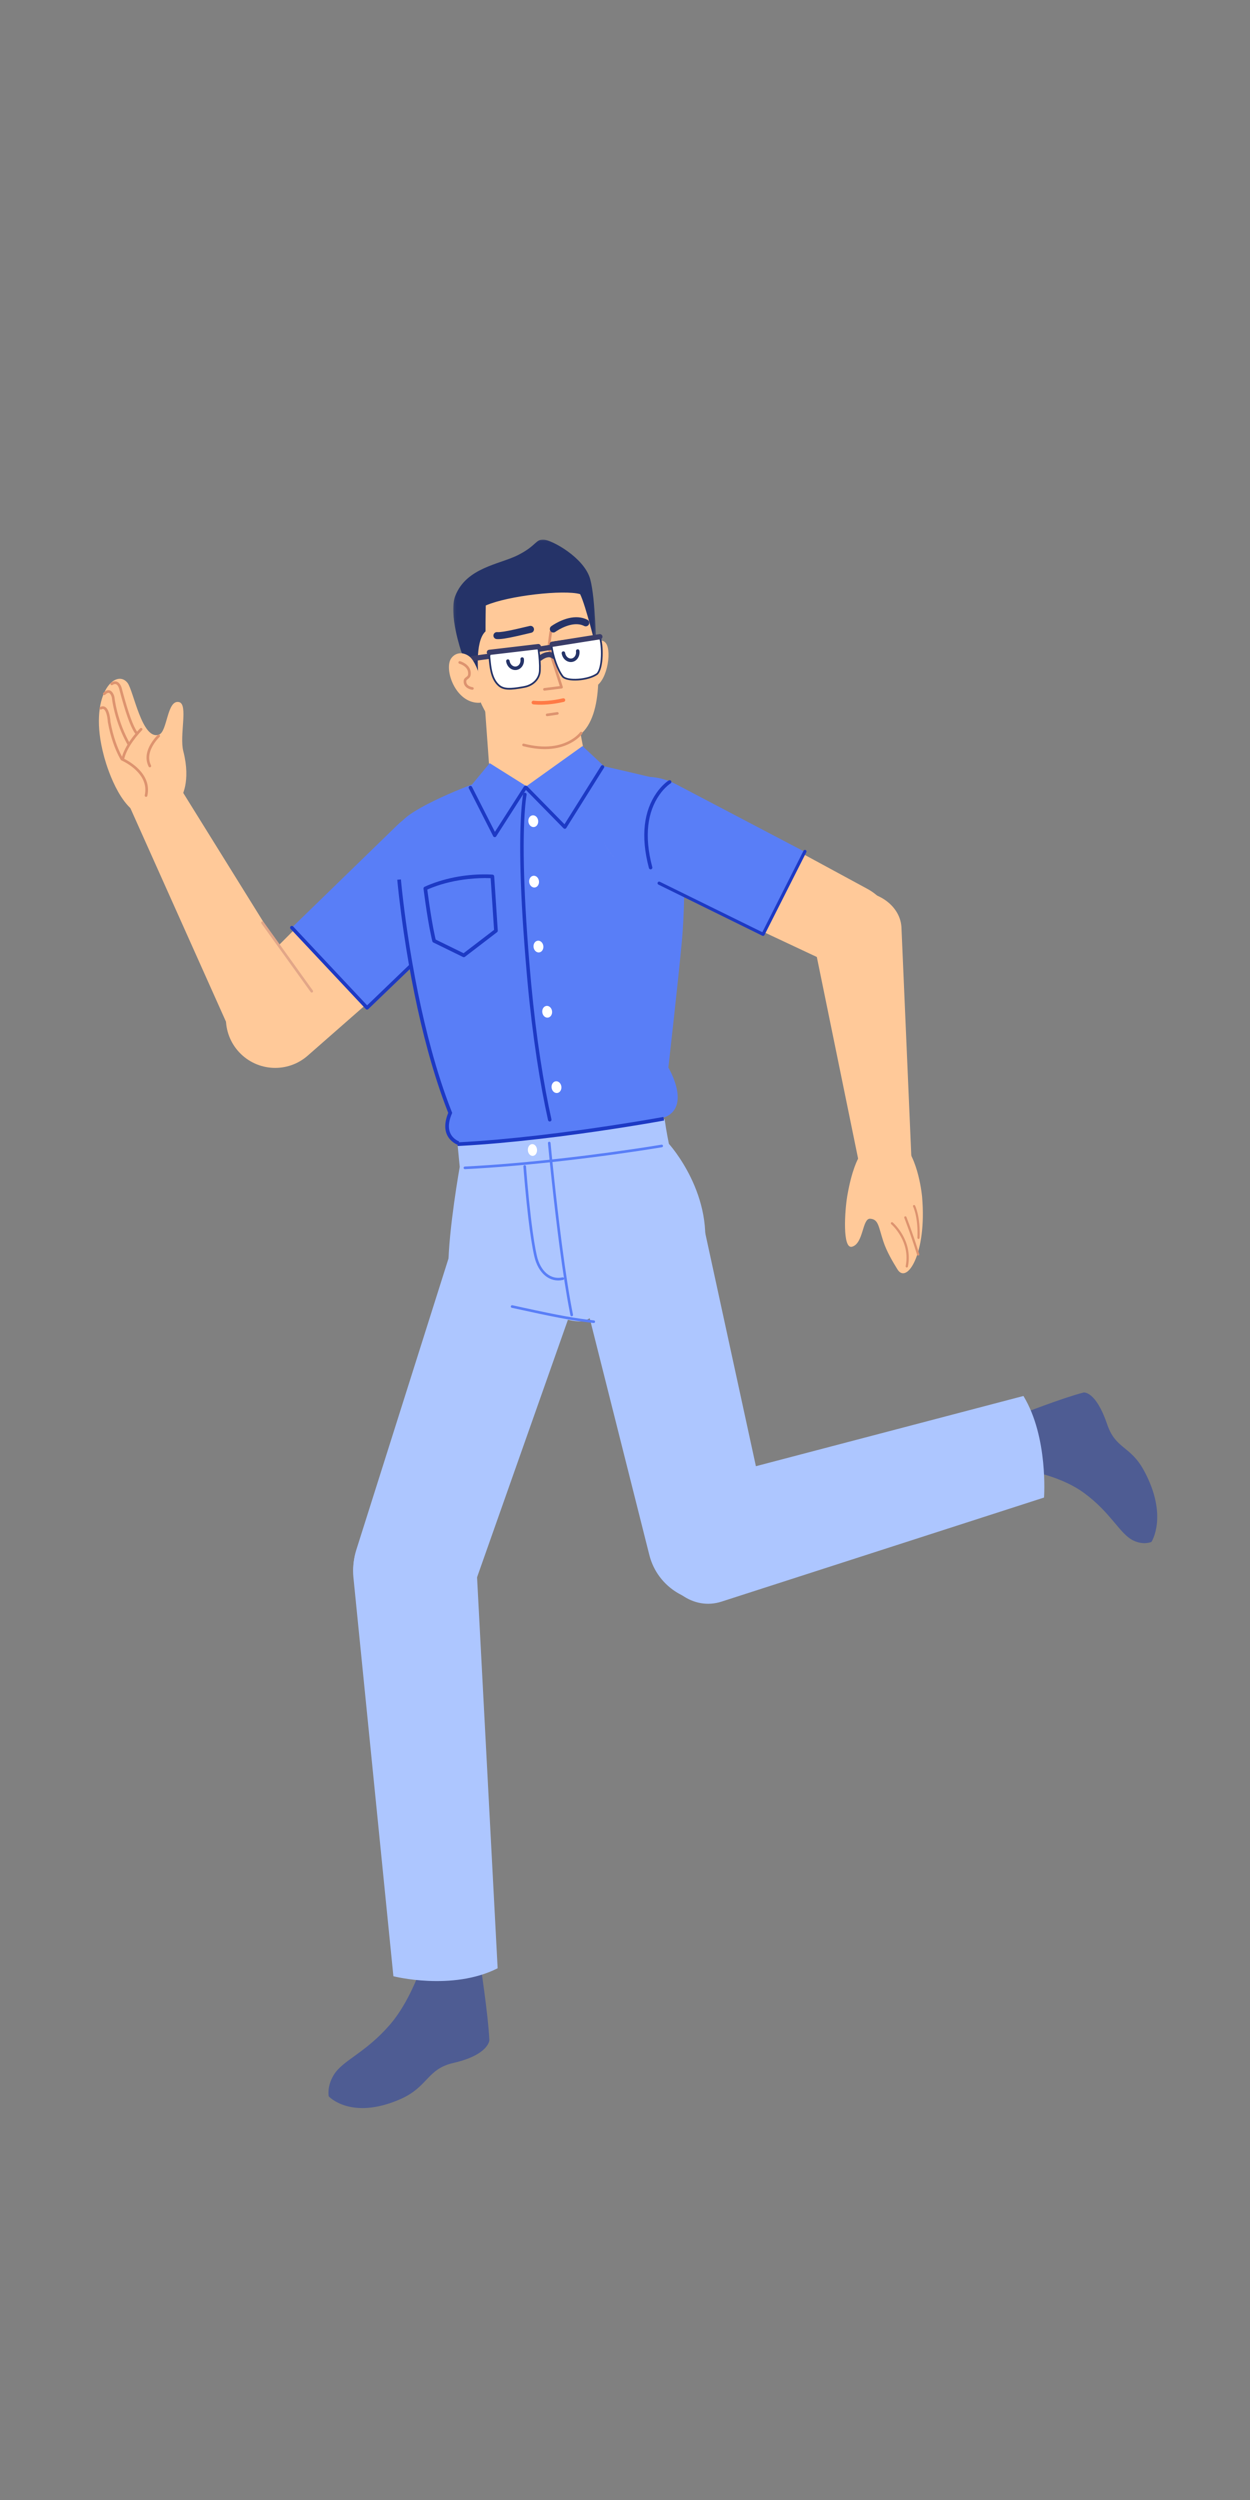 <svg xmlns="http://www.w3.org/2000/svg" xmlns:xlink="http://www.w3.org/1999/xlink" width="512" height="1024" version="1.1" viewBox="0 0 512 1024"><rect x="0" y="0" width="512" height="1024" fill="#808080" stroke="none"/><title>2.人物组件/8.程序员/奔跑/打招呼</title><desc>Created with Sketch.</desc><defs><polygon id="path-1" points="1.142 1.035 59.724 1.035 59.724 57.895 1.142 57.895"/></defs><g id="2.人物组件/8.程序员/奔跑/打招呼" fill="none" fill-rule="evenodd" stroke="none" stroke-width="1"><path id="Fill-1" fill="#FFC999" d="M97.998,431.034 L97.998,431.034 C105.445,438.974 117.846,439.578 126.03,432.399 L194.947,371.943 C204.823,363.281 205.56,348.159 196.573,338.579 C187.587,328.997 172.451,328.764 163.173,338.064 L98.43,402.972 C90.743,410.679 90.55,423.095 97.998,431.034"/><path id="Fill-3" fill="#597EF7" d="M119.532,379.957 L150.348,412.813 L195.386,372.054 C205.112,363.252 206.044,348.301 197.49,338.356 C188.462,328.731 172.236,328.732 162.773,337.93 L119.532,379.957 Z"/><path id="Fill-5" fill="#FFC999" d="M239.513,309.622 L232.283,271.296 L197.742,277.515 L200.435,314.706 C201.248,325.939 211.281,334.215 222.464,332.877 C233.805,331.519 241.629,320.847 239.513,309.622"/><path id="Fill-7" fill="#FFC999" d="M240.806,266.12 C240.806,266.12 245.489,259.992 248.159,263.439 C250.83,266.888 248.448,280.599 242.718,281.612 C235.068,282.966 240.806,266.12 240.806,266.12"/><path id="Fill-9" fill="#FFC999" d="M211.186,303.975 C211.186,303.975 223.582,311.928 237.505,300.995 C247.526,293.126 246.07,269.031 241.942,251.703 C239.605,241.898 234.398,237.083 224.362,235.272 C214.324,233.46 188.029,236.429 191.275,265.706 C194.891,298.314 211.186,303.975 211.186,303.975"/><path id="Stroke-11" fill="#DD936F" fill-rule="nonzero" d="M225.574,258.284 L225.661,258.289 C225.926,258.324 226.12,258.546 226.127,258.804 L226.123,258.892 L225.294,265.141 L230.517,281.315 C230.611,281.606 230.444,281.91 230.161,281.994 L230.073,282.013 L223.071,282.892 C222.777,282.929 222.509,282.72 222.472,282.426 C222.438,282.161 222.604,281.917 222.852,281.844 L222.938,281.826 L229.296,281.028 L224.235,265.355 C224.219,265.304 224.21,265.252 224.209,265.199 L224.214,265.119 L225.058,258.75 C225.093,258.486 225.315,258.292 225.574,258.284 Z"/><path id="Stroke-13" fill="#253368" fill-rule="nonzero" d="M218.688,257.462 C218.864,258.233 218.382,259.001 217.611,259.177 L212.965,260.266 L211.463,260.608 C207.49,261.495 204.99,261.891 203.422,261.766 C202.634,261.703 202.046,261.013 202.108,260.225 C202.171,259.437 202.861,258.849 203.649,258.912 C204.87,259.009 207.374,258.596 211.276,257.715 L216.973,256.386 C217.744,256.209 218.511,256.691 218.688,257.462 Z"/><path id="Stroke-15" fill="#FF7A46" fill-rule="nonzero" d="M230.599,286.028 C231.002,285.935 231.405,286.186 231.498,286.59 C231.591,286.993 231.34,287.396 230.936,287.489 C226.295,288.561 222.268,288.804 219.164,288.578 L218.754,288.544 C218.599,288.53 218.481,288.516 218.402,288.505 C217.991,288.449 217.704,288.071 217.76,287.66 C217.817,287.25 218.195,286.963 218.605,287.019 L218.752,287.037 C218.876,287.05 219.051,287.066 219.273,287.082 C222.234,287.298 226.113,287.064 230.599,286.028 Z"/><g id="分组" transform="translate(184.5, 219.965)"><mask id="mask-2" fill="#fff"><use xlink:href="#path-1"/></mask><path id="Fill-17" fill="#253368" d="M11.56,57.895 L4.554,47.282 C4.554,47.282 -0.941,31.448 2.014,24.023 C6.597,12.5 19.995,11.246 27.593,7.435 C35.19,3.625 34.806,0.964 38.075,1.036 C41.344,1.108 54.806,8.356 57.254,17.279 C59.406,25.124 59.724,45.709 59.724,45.709 C59.724,45.709 55.398,27.947 53.111,23.389 C46.523,21.491 23.666,24.001 14.472,28.042 C14.472,28.042 14.355,34.27 14.377,38.647 C9.694,42.889 11.56,57.895 11.56,57.895" mask="url(#mask-2)"/></g><path id="Stroke-19" fill="#DD936F" fill-rule="nonzero" d="M237.6,299.954 C237.773,299.713 238.109,299.659 238.35,299.832 C238.59,300.005 238.645,300.341 238.471,300.582 C238.319,300.793 238.02,301.146 237.568,301.591 C236.825,302.324 235.912,303.054 234.821,303.734 C229.83,306.848 223.043,307.885 214.302,305.637 C214.015,305.563 213.842,305.271 213.916,304.983 C213.99,304.696 214.283,304.523 214.57,304.597 C223.027,306.772 229.511,305.781 234.253,302.823 C235.274,302.186 236.126,301.505 236.814,300.826 C237.222,300.425 237.481,300.118 237.6,299.954 Z"/><path id="Stroke-21" fill="#393C68" fill-rule="nonzero" d="M225.82,264.027 C226.405,263.934 226.955,264.335 227.048,264.921 C227.134,265.467 226.791,265.983 226.268,266.124 L226.154,266.149 L221.022,266.957 C220.436,267.049 219.887,266.649 219.794,266.063 C219.708,265.516 220.051,265.001 220.573,264.86 L220.688,264.835 L225.82,264.027 Z"/><path id="Stroke-23" fill="#393C68" fill-rule="nonzero" d="M221.774,267.927 C222.983,267.26 224.232,266.916 225.471,267.103 C226.18,267.209 226.843,267.491 227.436,267.957 C227.903,268.323 227.984,268.998 227.618,269.465 C227.277,269.898 226.671,269.999 226.213,269.718 L226.11,269.646 C225.812,269.413 225.497,269.279 225.152,269.227 C224.462,269.123 223.645,269.348 222.811,269.808 C222.379,270.046 222.049,270.283 221.882,270.425 C221.43,270.809 220.753,270.754 220.369,270.302 C219.984,269.85 220.04,269.172 220.492,268.788 C220.76,268.56 221.201,268.243 221.774,267.927 Z"/><path id="Stroke-25" fill="#253368" fill-rule="nonzero" d="M228.924,254.659 C231.582,253.369 234.28,252.655 236.874,252.841 C238.18,252.935 239.419,253.26 240.569,253.84 C241.275,254.196 241.558,255.057 241.202,255.763 C240.846,256.469 239.985,256.753 239.279,256.397 C238.479,255.993 237.609,255.765 236.669,255.697 C234.658,255.553 232.42,256.145 230.174,257.235 C229.456,257.584 228.792,257.957 228.201,258.33 L227.813,258.581 C227.668,258.677 227.56,258.752 227.494,258.802 C226.858,259.272 225.962,259.137 225.492,258.501 C225.021,257.866 225.156,256.969 225.792,256.499 L225.97,256.371 C226.144,256.25 226.381,256.092 226.675,255.906 C227.352,255.481 228.106,255.056 228.924,254.659 Z"/><path id="Stroke-27" fill="#DD936F" fill-rule="nonzero" d="M228.217,291.675 C228.511,291.632 228.783,291.836 228.825,292.13 C228.863,292.394 228.702,292.641 228.456,292.718 L228.37,292.738 L224.181,293.342 C223.887,293.385 223.615,293.181 223.573,292.888 C223.535,292.623 223.696,292.376 223.942,292.299 L224.028,292.279 L228.217,291.675 Z"/><path id="Stroke-29" fill="#393C68" fill-rule="nonzero" d="M201.652,267.539 C202.24,267.458 202.782,267.868 202.864,268.456 C202.94,269.004 202.587,269.513 202.062,269.645 L201.947,269.667 L193.51,270.835 C192.922,270.917 192.38,270.506 192.298,269.919 C192.223,269.37 192.575,268.861 193.1,268.73 L193.215,268.708 L201.652,267.539 Z"/><path id="Fill-31" fill="#FFF" d="M202.192,266.847 L218.287,264.526 C219.412,264.363 220.453,265.14 220.607,266.265 C220.895,268.363 221.261,271.743 221.131,274.699 C220.978,278.187 218.225,280.705 214.796,281.362 C210.515,282.183 206.645,282.745 204.368,280.789 C200.896,277.81 200.816,272.094 200.45,269.112 C200.317,268.018 201.1,267.004 202.192,266.847"/><path id="Stroke-33" fill="#253368" fill-rule="nonzero" d="M218.235,264.172 L202.141,266.493 C200.855,266.678 199.938,267.869 200.095,269.155 L200.134,269.492 L200.289,271.03 C200.328,271.411 200.363,271.74 200.401,272.056 L200.429,272.291 C200.553,273.295 200.7,274.182 200.895,275.028 C201.495,277.642 202.507,279.664 204.135,281.061 C206.201,282.835 208.999,282.837 214.863,281.713 C218.607,280.996 221.333,278.241 221.488,274.715 C221.599,272.2 221.376,269.234 220.962,266.216 C220.78,264.895 219.557,263.98 218.235,264.172 Z M220.253,266.313 C220.662,269.293 220.882,272.22 220.773,274.683 C220.634,277.857 218.164,280.353 214.729,281.011 L213.961,281.154 C208.846,282.087 206.345,282.016 204.601,280.518 C203.107,279.236 202.161,277.346 201.592,274.868 C201.435,274.185 201.31,273.472 201.202,272.685 L201.139,272.204 C201.111,271.973 201.084,271.74 201.057,271.489 L200.845,269.413 C200.832,269.289 200.818,269.176 200.805,269.068 C200.696,268.17 201.341,267.331 202.243,267.201 L218.338,264.88 C219.219,264.752 220.035,265.321 220.227,266.169 L220.253,266.313 Z"/><path id="Stroke-35" fill="#253368" fill-rule="nonzero" d="M213.779,269.224 C214.17,269.168 214.534,269.44 214.59,269.831 C214.911,272.055 213.57,274.127 211.538,274.421 C209.505,274.713 207.634,273.105 207.313,270.88 C207.257,270.488 207.528,270.125 207.92,270.069 C208.312,270.012 208.675,270.284 208.731,270.676 C208.944,272.158 210.13,273.176 211.334,273.003 C212.536,272.829 213.386,271.516 213.172,270.035 C213.116,269.644 213.387,269.281 213.779,269.224 Z"/><path id="Fill-37" fill="#FFF" d="M227.271,263.047 L245.495,260.419 C246.552,262.986 247.388,273.376 244.578,276.034 C240.705,278.833 232.106,279.103 230.469,277.057 C227.985,273.954 226.313,267.591 225.945,264.801 C225.834,263.95 226.422,263.17 227.271,263.047"/><path id="Stroke-39" fill="#253368" fill-rule="nonzero" d="M245.444,260.065 L227.22,262.693 C226.178,262.844 225.454,263.802 225.591,264.847 C226.112,268.803 228.038,274.593 230.19,277.281 C232.052,279.609 240.943,279.103 244.788,276.324 C247.333,273.921 247.364,264.016 245.826,260.283 C245.763,260.132 245.606,260.042 245.444,260.065 Z M245.263,260.814 L245.326,260.994 C246.596,264.788 246.484,273.739 244.332,275.775 C240.797,278.325 232.327,278.808 230.749,276.834 C228.694,274.267 226.806,268.592 226.3,264.754 C226.214,264.097 226.668,263.496 227.323,263.401 L245.263,260.814 Z"/><path id="Stroke-41" fill="#253368" fill-rule="nonzero" d="M236.524,265.945 C236.916,265.888 237.279,266.16 237.335,266.551 C237.656,268.775 236.315,270.847 234.283,271.141 C232.25,271.433 230.379,269.825 230.059,267.6 C230.002,267.209 230.274,266.846 230.665,266.789 C231.057,266.733 231.42,267.004 231.476,267.396 C231.69,268.878 232.875,269.896 234.079,269.723 C235.282,269.549 236.131,268.237 235.918,266.756 C235.861,266.364 236.133,266.001 236.524,265.945 Z"/><path id="Stroke-43" fill="#393C68" fill-rule="nonzero" d="M220.363,263.787 C220.952,263.718 221.486,264.14 221.555,264.729 C221.619,265.279 221.257,265.78 220.729,265.901 L220.614,265.921 L200.586,268.276 C199.996,268.345 199.463,267.924 199.393,267.335 C199.329,266.785 199.692,266.283 200.219,266.162 L200.335,266.142 L220.363,263.787 Z"/><path id="Stroke-45" fill="#393C68" fill-rule="nonzero" d="M245.533,259.739 C246.119,259.646 246.669,260.046 246.762,260.632 C246.849,261.179 246.507,261.694 245.984,261.836 L245.87,261.861 L226.356,264.955 C225.77,265.048 225.22,264.648 225.127,264.063 C225.041,263.516 225.383,263 225.905,262.858 L226.02,262.834 L245.533,259.739 Z"/><path id="Fill-47" fill="#FFC999" d="M192.443,269.048 C190.154,267.134 186.886,266.877 184.873,269.57 C181.628,273.906 186.545,288.27 196.469,287.862 C200.161,286.956 196.016,272.036 192.443,269.048"/><path id="Stroke-49" fill="#DD936F" fill-rule="nonzero" d="M188.431,270.826 L188.607,270.877 C188.744,270.921 188.918,270.982 189.12,271.064 C189.623,271.268 190.125,271.528 190.597,271.853 C192.128,272.908 192.996,274.392 192.8,276.323 C192.722,277.094 192.433,277.528 191.835,277.994 L191.588,278.178 C191.092,278.538 190.975,278.705 190.984,279.171 C191.001,280.03 191.448,280.624 192.225,281.034 C192.518,281.189 192.837,281.304 193.156,281.384 L193.36,281.43 C193.45,281.449 193.519,281.46 193.563,281.464 C193.858,281.498 194.07,281.764 194.036,282.058 C194.003,282.353 193.737,282.565 193.443,282.532 C193,282.482 192.367,282.323 191.724,281.984 C190.628,281.407 189.935,280.485 189.91,279.192 C189.894,278.36 190.166,277.917 190.812,277.417 L191.046,277.244 C191.528,276.893 191.684,276.687 191.731,276.215 C191.884,274.719 191.222,273.588 189.987,272.738 C189.585,272.461 189.151,272.236 188.717,272.06 L188.481,271.969 C188.338,271.917 188.228,271.883 188.158,271.865 C187.872,271.789 187.7,271.496 187.775,271.209 C187.842,270.954 188.082,270.79 188.335,270.81 L188.431,270.826 Z"/><path id="Fill-51" fill="#597EF7" d="M273.763,437.278 C273.763,437.278 277.812,401.714 279.354,384.862 C280.893,368.008 281.439,322.222 274.287,320.275 C267.135,318.329 247.582,313.901 247.582,313.901 C247.582,313.901 233.257,315.961 219.264,321.124 C208.185,325.213 209.679,316.066 196.153,320.36 C190.425,322.18 163.764,332.854 163.591,338.581 C161.878,395.429 184.41,455.836 184.41,455.836 C184.41,455.836 179.742,462.263 187.447,468.61 C191.236,471.556 205.33,468.332 223.594,465.736 C244.383,462.781 270.195,458.813 273.169,457.244 C282.75,452.194 273.763,437.278 273.763,437.278"/><polygon id="Fill-53" fill="#597EF7" points="200.575 312.589 215.467 321.943 202.776 339.499 192.63 322.195"/><polygon id="Fill-55" fill="#597EF7" points="215.174 322.356 230.94 338.822 246.93 313.394 238.599 305.592"/><path id="Stroke-57" fill="#1D39C4" fill-rule="nonzero" d="M214.293,325.274 C214.375,324.887 214.755,324.64 215.142,324.722 C215.529,324.804 215.776,325.184 215.694,325.571 L215.634,325.898 C215.615,326.01 215.593,326.143 215.569,326.3 L215.518,326.644 C215.395,327.5 215.272,328.558 215.155,329.832 L215.048,331.082 C213.96,344.615 214.381,367.044 217.353,400.481 L217.568,402.85 C219.65,425.246 222.726,444.293 225.881,458.503 C225.967,458.89 225.723,459.272 225.337,459.358 C224.951,459.444 224.568,459.2 224.482,458.814 C221.26,444.297 218.122,424.769 216.033,401.799 L215.747,398.569 C212.901,365.842 212.539,343.854 213.654,330.549 L213.689,330.14 C213.806,328.795 213.932,327.667 214.058,326.741 L214.158,326.053 L214.271,325.386 C214.28,325.337 214.288,325.3 214.293,325.274 Z"/><path id="Stroke-59" fill="#1D39C4" fill-rule="nonzero" d="M176.505,362.133 C175.621,362.475 174.752,362.84 173.9,363.229 C173.601,363.365 173.425,363.68 173.467,364.007 L173.663,365.51 C174.411,371.186 175.148,375.884 175.849,379.68 L176.031,380.65 C176.289,382 176.525,383.138 176.736,384.077 L176.94,384.954 L177.017,385.269 C177.054,385.416 177.08,385.514 177.094,385.565 C177.151,385.772 177.294,385.945 177.487,386.039 L189.645,391.993 C189.9,392.118 190.205,392.088 190.431,391.915 L203.599,381.827 C203.798,381.675 203.908,381.433 203.891,381.182 L202.424,358.942 C202.4,358.57 202.106,358.273 201.735,358.243 L201.381,358.221 C201.264,358.215 201.126,358.208 200.968,358.201 C193.792,357.898 184.992,358.848 176.505,362.133 Z M200.971,359.702 L202.368,380.88 L189.887,390.441 L178.456,384.844 L178.267,384.047 L178.129,383.432 C177.94,382.573 177.731,381.554 177.504,380.369 L177.414,379.893 C176.724,376.214 175.996,371.644 175.255,366.104 L175.026,364.37 L174.522,364.594 C175.347,364.218 176.189,363.864 177.046,363.532 C181.737,361.717 186.758,360.597 191.862,360.046 C195.142,359.691 198.068,359.606 200.438,359.682 L200.971,359.702 Z"/><path id="Fill-61" fill="#FFF" d="M216.431,336.62 C216.6,337.944 217.634,338.904 218.738,338.762 C219.842,338.621 220.599,337.431 220.43,336.107 C220.259,334.781 219.227,333.822 218.121,333.963 C217.017,334.106 216.26,335.294 216.431,336.62"/><path id="Fill-63" fill="#FFF" d="M216.762,361.372 C216.931,362.697 217.965,363.657 219.069,363.514 C220.173,363.373 220.93,362.184 220.761,360.859 C220.59,359.533 219.558,358.575 218.452,358.716 C217.348,358.858 216.591,360.046 216.762,361.372"/><path id="Fill-65" fill="#FFF" d="M218.549,387.97 C218.718,389.295 219.752,390.255 220.856,390.112 C221.96,389.971 222.717,388.782 222.548,387.457 C222.377,386.131 221.345,385.173 220.239,385.314 C219.137,385.456 218.378,386.644 218.549,387.97"/><path id="Fill-67" fill="#FFF" d="M222.124,414.677 C222.293,416.001 223.327,416.961 224.431,416.819 C225.535,416.678 226.292,415.488 226.123,414.164 C225.953,412.838 224.92,411.879 223.816,412.02 C222.712,412.163 221.954,413.351 222.124,414.677"/><path id="Fill-69" fill="#FFF" d="M225.938,445.554 C226.108,446.879 227.141,447.839 228.245,447.696 C229.349,447.555 230.107,446.366 229.937,445.041 C229.766,443.715 228.734,442.757 227.629,442.898 C226.525,443.04 225.767,444.23 225.938,445.554"/><path id="Stroke-71" fill="#1D39C4" fill-rule="nonzero" d="M246.175,313.741 C246.385,313.406 246.827,313.305 247.163,313.515 C247.467,313.705 247.579,314.088 247.439,314.408 L247.389,314.502 L231.947,339.151 C231.72,339.514 231.235,339.592 230.907,339.342 L230.828,339.273 L214.901,323.037 C214.624,322.754 214.629,322.301 214.911,322.024 C215.165,321.774 215.558,321.753 215.836,321.957 L215.924,322.033 L231.214,337.62 L246.175,313.741 Z"/><path id="Stroke-73" fill="#1D39C4" fill-rule="nonzero" d="M214.601,322.179 C214.814,321.846 215.257,321.749 215.59,321.962 C215.893,322.156 216.001,322.54 215.858,322.858 L215.807,322.952 L203.249,342.569 C202.97,343.004 202.349,343.003 202.063,342.6 L202.007,342.507 L192.043,322.92 C191.864,322.568 192.004,322.137 192.357,321.957 C192.677,321.794 193.063,321.895 193.265,322.18 L193.32,322.271 L202.717,340.742 L214.601,322.179 Z"/><path id="Fill-75" fill="#FFC999" d="M377.694,490.292 C377.694,490.292 376.327,474.155 369.244,467.799 C359.113,458.708 351.552,474.467 351.552,474.467 C351.552,474.467 348.907,478.938 347.043,489.858 C346.008,495.923 344.989,511.772 349.006,510.656 C353.761,509.334 353.134,498.935 356.442,499.191 C359.836,499.454 359.766,502.211 361.827,508.526 C363.115,512.471 365.683,516.873 367.635,519.998 C371.451,526.107 379.686,513.588 377.694,490.292"/><path id="Stroke-77" fill="#DD936F" fill-rule="nonzero" d="M364.994,500.761 C365.162,500.564 365.458,500.541 365.655,500.709 L365.95,500.978 L366.307,501.329 C366.432,501.455 366.562,501.592 366.698,501.737 C367.467,502.566 368.235,503.533 368.952,504.628 C371.667,508.776 372.919,513.553 371.881,518.802 C371.831,519.056 371.585,519.222 371.331,519.171 C371.077,519.121 370.912,518.875 370.962,518.621 C371.947,513.635 370.758,509.099 368.168,505.142 C367.481,504.092 366.745,503.167 366.01,502.375 C365.818,502.168 365.636,501.981 365.468,501.816 L365.172,501.534 C365.116,501.482 365.073,501.445 365.047,501.422 C364.85,501.254 364.826,500.958 364.994,500.761 Z"/><path id="Stroke-79" fill="#DD936F" fill-rule="nonzero" d="M370.667,498.222 C370.882,498.139 371.12,498.225 371.237,498.414 L371.279,498.503 C372.407,501.41 373.513,504.496 374.563,507.605 L375.009,508.939 C375.305,509.828 375.58,510.672 375.832,511.459 L376.531,513.684 C376.606,513.931 376.467,514.193 376.219,514.268 C375.971,514.344 375.709,514.204 375.634,513.956 L375.23,512.659 L374.627,510.778 C374.465,510.281 374.296,509.766 374.12,509.234 C373.091,506.134 372.001,503.034 370.885,500.093 L370.4,498.829 C370.306,498.588 370.426,498.316 370.667,498.222 Z"/><path id="Stroke-81" fill="#DD936F" fill-rule="nonzero" d="M374.194,493.615 C374.415,493.5 374.686,493.586 374.8,493.806 L374.907,494.032 C374.965,494.16 375.034,494.326 375.112,494.53 C375.337,495.113 375.561,495.816 375.769,496.637 C376.476,499.43 376.84,502.892 376.676,507.041 C376.666,507.288 376.457,507.482 376.209,507.472 C375.962,507.462 375.768,507.253 375.778,507.005 C375.938,502.943 375.584,499.567 374.898,496.858 C374.698,496.071 374.485,495.403 374.274,494.852 L374.174,494.602 C374.098,494.417 374.039,494.29 374.003,494.221 C373.889,494 373.974,493.729 374.194,493.615 Z"/><path id="Fill-83" fill="#FFC999" d="M364.146,485.368 L364.146,485.368 C369.72,484.616 373.725,479.989 373.326,474.761 L369.218,379.486 C368.468,370.634 359.006,364.138 348.528,365.276 C338.051,366.415 330.872,374.72 332.826,383.44 L352.044,477.323 C353.109,482.588 358.448,486.136 364.146,485.368"/><path id="Fill-85" fill="#FFC999" d="M58.768,318.089 L58.768,318.089 C53.502,320.371 51.105,325.876 53.271,330.715 L95.952,426.065 C99.903,434.893 111.432,438.902 121.072,434.803 C130.65,430.727 134.398,420.326 129.265,412.061 L73.468,322.225 C70.588,317.587 64.125,315.769 58.768,318.089"/><path id="Fill-87" fill="#FFC999" d="M364.507,387.835 L364.507,387.835 C368.655,379.631 364.569,369.121 355.272,364.081 L276.985,321.625 C265.767,315.541 252.322,318.704 247.32,328.604 C242.316,338.504 247.741,351.205 259.293,356.629 L339.904,394.486 C349.476,398.981 360.361,396.038 364.507,387.835"/><path id="Fill-89" fill="#597EF7" d="M312.01,382.612 L329.169,348.664 L276.919,321.232 C265.636,315.308 252.265,318.265 246.786,327.893 C241.758,337.841 247.794,351.392 259.324,356.998 L312.01,382.612 Z"/><path id="Stroke-91" fill="#1D39C4" fill-rule="nonzero" d="M329.122,348.457 C329.284,348.137 329.674,348.009 329.994,348.17 C330.282,348.316 330.414,348.646 330.32,348.944 L330.28,349.042 L313.122,382.99 C312.977,383.276 312.65,383.409 312.354,383.318 L312.256,383.279 L269.689,362.336 C269.368,362.178 269.235,361.789 269.394,361.468 C269.536,361.179 269.865,361.042 270.164,361.133 L270.262,361.172 L312.252,381.831 L329.122,348.457 Z"/><path id="Fill-93" fill="#4E5C93" d="M163.939,859.831 C143.78,868.633 134.654,858.678 134.654,858.678 C134.654,858.678 133.775,854.655 136.75,849.828 C140.473,843.787 149.65,840.988 159.824,829.177 C167.641,820.105 172.177,806.617 172.177,806.617 C177.574,797.038 196.57,803.248 196.57,803.248 C196.57,803.248 199.951,824.934 200.443,835.692 C200.443,835.692 200.222,841.656 185.696,844.984 C174.829,847.474 175.39,854.832 163.939,859.831"/><path id="Fill-95" fill="#ADC6FF" d="M203.832,806.207 L195.197,642.151 C194.451,627.961 182.169,617.168 168,618.25 C153.833,619.333 143.333,631.867 144.75,646.004 L161.136,809.468 C161.136,809.468 185.16,815.635 203.832,806.207"/><path id="Fill-97" fill="#ADC6FF" d="M161.958,666.37 L161.958,666.37 C148.916,662.006 141.782,647.99 145.929,634.877 L185.34,510.314 C189.947,495.755 205.589,487.793 220.071,492.638 C234.552,497.481 242.258,513.253 237.177,527.653 L193.709,650.86 C189.132,663.828 175.001,670.731 161.958,666.37"/><path id="Fill-99" fill="#4E5C93" d="M468.639,602.477 C478.59,620.945 471.639,631.562 471.639,631.562 C471.639,631.562 468.451,633.081 464.085,630.927 C458.619,628.23 455.082,619.628 444.006,611.499 C435.496,605.255 423.802,602.963 423.802,602.963 C415.203,599.189 417.745,579.437 417.745,579.437 C417.745,579.437 435.108,572.589 443.883,570.362 C443.883,570.362 448.812,569.615 453.505,583.409 C457.017,593.732 462.987,591.987 468.639,602.477"/><path id="Fill-101" fill="#ADC6FF" d="M419.197,571.791 L285.555,606.873 C273.996,609.906 266.782,623.774 269.581,637.58 L269.581,637.58 C272.382,651.386 284.095,659.717 295.522,656.03 L427.633,613.395 C427.633,613.395 429.462,588.69 419.197,571.791"/><path id="Fill-103" fill="#ADC6FF" d="M296.152,655.303 L296.152,655.303 C282.761,658.442 269.329,650.264 265.969,636.928 L234.065,510.233 C230.336,495.425 239.464,480.433 254.33,476.947 C269.198,473.461 284.038,482.833 287.281,497.755 L315.02,625.426 C317.939,638.866 309.542,652.163 296.152,655.303"/><path id="Stroke-105" fill="#1D39C4" fill-rule="nonzero" d="M273.914,319.663 C274.252,319.458 274.693,319.565 274.899,319.903 C275.104,320.241 274.997,320.681 274.659,320.887 L274.558,320.953 C274.513,320.982 274.459,321.02 274.396,321.065 L274.294,321.138 C273.982,321.365 273.633,321.645 273.254,321.981 C272.165,322.947 271.073,324.159 270.051,325.634 C265.32,332.463 263.726,342.154 267.184,355.198 C267.285,355.58 267.057,355.972 266.675,356.074 C266.292,356.175 265.9,355.947 265.799,355.565 C262.236,342.12 263.901,331.996 268.873,324.818 C269.963,323.246 271.132,321.949 272.304,320.909 L272.677,320.587 C273.213,320.136 273.639,319.831 273.914,319.663 Z"/><path id="Stroke-107" fill="#1D39C4" fill-rule="nonzero" d="M162.722,360.338 L164.217,360.21 L164.363,361.775 L164.601,364.096 C164.655,364.597 164.711,365.119 164.772,365.663 L164.833,366.214 C165.371,370.997 166.058,376.327 166.909,382.067 C169.339,398.467 172.589,414.866 176.769,430.166 C179.144,438.861 181.76,446.956 184.626,454.336 L185.22,455.846 L185.1,456.129 C183.054,460.953 183.707,464.172 185.987,466.239 C186.448,466.657 186.944,466.991 187.438,467.248 C187.68,467.374 187.872,467.457 187.992,467.501 L188.056,467.524 L187.591,468.95 C186.913,468.729 185.946,468.226 184.98,467.35 C182.34,464.957 181.501,461.283 183.437,456.24 L183.6,455.827 L183.229,454.881 C180.502,447.861 178.004,440.207 175.722,432.013 L175.322,430.562 C171.125,415.198 167.863,398.742 165.425,382.287 C164.629,376.913 163.975,371.896 163.453,367.349 L163.343,366.381 C163.175,364.888 163.032,363.543 162.914,362.358 L162.722,360.338 Z"/><path id="Fill-109" fill="#ADC6FF" d="M287.917,516.233 L240.052,540.729 C237.108,542.25 230.625,540.008 227.382,539.321 C216.508,537.018 195.022,533.453 183.633,518.729 C183.745,503.459 188.308,477.948 188.308,477.948 L187.404,468.662 C187.404,468.662 228.355,466.284 272.229,458.397 C272.964,463.703 273.984,468.522 273.984,468.522 C273.984,468.522 293.419,489.81 287.917,516.233"/><path id="Stroke-111" fill="#597EF7" fill-rule="nonzero" d="M271.562,469.295 C271.612,469.588 271.415,469.865 271.123,469.914 L268.629,470.323 L265.688,470.788 C264.439,470.982 263.104,471.187 261.688,471.399 L258.874,471.817 C252.238,472.789 245.1,473.755 237.64,474.664 C222.975,476.451 208.622,477.828 195.158,478.633 C193.572,478.728 192.002,478.815 190.45,478.893 C190.154,478.908 189.902,478.68 189.887,478.383 C189.872,478.087 190.1,477.835 190.396,477.82 C191.945,477.742 193.511,477.656 195.094,477.561 C208.534,476.757 222.865,475.383 237.51,473.598 L240.683,473.206 C247.513,472.349 254.044,471.449 260.131,470.546 L263.588,470.025 C264.476,469.89 265.327,469.758 266.139,469.631 L270.037,469.006 L270.943,468.856 C271.236,468.806 271.513,469.003 271.562,469.295 Z"/><path id="Stroke-113" fill="#1D39C4" fill-rule="nonzero" d="M271.732,457.494 L272.004,458.969 L269.759,459.371 L266.339,459.965 C265.474,460.113 264.571,460.266 263.631,460.423 L262.195,460.662 C254.527,461.931 246.232,463.201 237.611,464.385 C226.032,465.977 214.765,467.29 204.149,468.229 C198.829,468.7 193.732,469.072 188.887,469.335 L187.441,469.411 L187.366,467.913 C192.619,467.648 198.183,467.252 204.017,466.735 C214.607,465.798 225.85,464.487 237.407,462.899 L240.831,462.422 C247.076,461.539 253.123,460.617 258.855,459.689 L261.95,459.182 C264.385,458.779 266.597,458.402 268.558,458.059 L271.732,457.494 Z"/><path id="Stroke-115" fill="#597EF7" fill-rule="nonzero" d="M224.925,467.653 C225.22,467.626 225.482,467.843 225.509,468.138 L225.776,470.92 L226.099,474.183 C226.322,476.403 226.567,478.784 226.833,481.297 C227.801,490.462 228.858,499.627 229.972,508.264 L230.231,510.248 C231.737,521.715 233.239,531.336 234.701,538.501 C234.761,538.792 234.573,539.075 234.283,539.134 C233.992,539.194 233.709,539.006 233.649,538.716 L233.411,537.528 C232.018,530.473 230.594,521.257 229.166,510.388 C228.041,501.825 226.973,492.696 225.99,483.526 L225.765,481.41 C225.565,479.524 225.377,477.712 225.202,475.986 L224.707,471.024 L224.44,468.238 C224.412,467.942 224.629,467.681 224.925,467.653 Z"/><path id="Fill-117" fill="#FFF" d="M216.214,471.172 C216.305,472.505 217.22,473.527 218.257,473.455 C219.293,473.384 220.06,472.246 219.967,470.912 C219.875,469.58 218.962,468.557 217.924,468.629 C216.887,468.701 216.121,469.84 216.214,471.172"/><path id="Stroke-119" fill="#597EF7" fill-rule="nonzero" d="M209.871,534.63 L214.344,535.61 C229.277,538.861 235.744,540.019 243.262,540.832 C243.557,540.864 243.77,541.129 243.738,541.423 C243.706,541.718 243.441,541.931 243.147,541.9 L241.625,541.728 C233.961,540.832 226.742,539.448 209.64,535.679 C209.351,535.615 209.168,535.328 209.231,535.039 C209.288,534.781 209.521,534.608 209.775,534.617 L209.871,534.63 Z"/><path id="Stroke-121" fill="#597EF7" fill-rule="nonzero" d="M214.876,477.239 C215.172,477.218 215.429,477.44 215.451,477.736 L215.591,479.543 C215.705,480.982 215.839,482.586 215.992,484.313 C216.427,489.247 216.922,494.181 217.467,498.785 L217.71,500.787 C218.416,506.453 219.149,511.089 219.901,514.37 C221.34,520.65 225.476,524.338 230.422,523.205 C230.712,523.139 231,523.32 231.066,523.609 C231.132,523.898 230.951,524.186 230.662,524.252 C225.046,525.538 220.412,521.406 218.854,514.61 C218.005,510.903 217.184,505.527 216.401,498.911 C215.915,494.808 215.469,490.446 215.07,486.055 L214.811,483.134 C214.739,482.301 214.672,481.501 214.61,480.74 L214.38,477.814 C214.358,477.518 214.58,477.261 214.876,477.239 Z"/><path id="Fill-123" fill="#FFC999" d="M42.568,309.631 C42.568,309.631 47.537,329.697 57.608,333.832 C69.832,338.853 74.149,326.688 74.149,326.688 C74.149,326.688 78.361,320.397 75.082,307.683 C73.418,301.234 77.168,288.487 73.358,287.581 C68.392,286.399 68.611,299.571 65.17,300.88 C58.201,303.534 54.698,282.822 52.219,279.684 C47.374,273.549 35.809,284.61 42.568,309.631"/><path id="Stroke-125" fill="#DD936F" fill-rule="nonzero" d="M45.47,279.653 C47.253,278.528 48.633,279.168 49.454,280.798 C49.582,281.052 49.69,281.317 49.779,281.585 L49.863,281.853 C49.925,282.069 49.965,282.239 49.975,282.303 L50.265,283.393 C52.619,292.156 54.545,297.503 56.258,299.838 C56.435,300.081 56.383,300.421 56.141,300.598 C55.899,300.776 55.558,300.724 55.381,300.482 L55.162,300.169 C53.328,297.449 51.35,291.765 48.914,282.54 L48.871,282.348 C48.856,282.292 48.839,282.227 48.818,282.156 C48.732,281.858 48.62,281.56 48.483,281.287 C47.921,280.171 47.21,279.841 46.05,280.572 C45.796,280.733 45.461,280.656 45.3,280.402 C45.14,280.148 45.216,279.813 45.47,279.653 Z"/><path id="Stroke-127" fill="#DD936F" fill-rule="nonzero" d="M42.322,283.795 C43.235,282.874 44.108,282.531 44.914,282.769 C45.552,282.958 46.031,283.469 46.399,284.184 C46.549,284.475 46.67,284.782 46.767,285.089 C46.826,285.273 46.864,285.42 46.893,285.576 L46.925,285.866 L46.965,286.185 C47.003,286.471 47.05,286.793 47.107,287.147 C47.312,288.415 47.603,289.839 47.996,291.384 C49.118,295.801 50.828,300.301 53.245,304.612 C53.391,304.874 53.298,305.205 53.036,305.352 C52.774,305.499 52.443,305.405 52.296,305.143 C49.83,300.743 48.087,296.156 46.942,291.652 C46.591,290.272 46.319,288.985 46.116,287.814 L46.033,287.32 C45.989,287.046 45.951,286.791 45.918,286.556 L45.829,285.851 C45.822,285.786 45.819,285.746 45.82,285.74 L45.788,285.613 C45.773,285.558 45.754,285.492 45.73,285.416 C45.651,285.164 45.551,284.913 45.432,284.682 C45.187,284.205 44.9,283.899 44.606,283.812 C44.242,283.704 43.752,283.897 43.095,284.56 C42.883,284.774 42.539,284.775 42.326,284.564 C42.112,284.353 42.111,284.008 42.322,283.795 Z"/><path id="Stroke-129" fill="#DD936F" fill-rule="nonzero" d="M41.027,289.6 C42.043,289.069 42.967,289.268 43.657,290.062 C44.163,290.645 44.531,291.521 44.801,292.622 C44.963,293.282 45.08,293.984 45.16,294.686 L45.186,294.925 L45.235,295.492 C45.238,295.543 45.239,295.571 45.235,295.561 C45.762,298.575 46.504,301.385 47.407,303.974 C48.068,305.871 48.776,307.538 49.483,308.962 L49.77,309.526 C49.862,309.703 49.951,309.869 50.037,310.025 L50.327,310.537 L50.623,310.677 C50.979,310.849 51.374,311.054 51.799,311.293 C53.013,311.975 54.227,312.788 55.362,313.735 C59.365,317.074 61.405,321.17 60.349,325.98 C60.285,326.273 59.995,326.459 59.702,326.394 C59.408,326.33 59.223,326.04 59.287,325.747 C60.242,321.397 58.387,317.675 54.665,314.57 C53.585,313.669 52.426,312.892 51.267,312.241 C50.963,312.071 50.676,311.918 50.409,311.784 L49.939,311.556 C49.849,311.514 49.781,311.484 49.739,311.466 C49.637,311.422 49.55,311.349 49.491,311.255 L49.289,310.914 L49.215,310.785 C49.001,310.407 48.764,309.96 48.509,309.445 C47.782,307.982 47.057,306.273 46.38,304.332 C45.459,301.689 44.701,298.822 44.157,295.681 L44.137,295.391 C44.128,295.272 44.115,295.131 44.098,294.973 L44.08,294.809 C44.005,294.15 43.895,293.491 43.745,292.881 C43.512,291.933 43.204,291.199 42.836,290.776 C42.469,290.353 42.09,290.272 41.53,290.564 C41.264,290.703 40.935,290.6 40.796,290.334 C40.657,290.068 40.76,289.739 41.027,289.6 Z"/><path id="Stroke-131" fill="#DD936F" fill-rule="nonzero" d="M64.636,301.014 C64.856,300.81 65.2,300.822 65.404,301.042 C65.609,301.262 65.596,301.606 65.376,301.811 L65.243,301.94 C65.112,302.07 64.932,302.257 64.718,302.496 C64.215,303.056 63.71,303.69 63.241,304.383 C61.21,307.381 60.472,310.427 61.729,313.233 C61.77,313.325 61.814,313.417 61.86,313.509 C61.994,313.777 61.885,314.104 61.616,314.238 C61.347,314.372 61.021,314.263 60.887,313.994 C60.834,313.889 60.784,313.784 60.737,313.678 C59.294,310.458 60.12,307.051 62.34,303.773 C62.84,303.036 63.374,302.364 63.909,301.769 C64.035,301.629 64.154,301.501 64.266,301.384 L64.554,301.093 C64.588,301.059 64.616,301.033 64.636,301.014 Z"/><path id="Stroke-133" fill="#DD936F" fill-rule="nonzero" d="M57.406,298.328 C57.619,298.116 57.963,298.116 58.175,298.328 C58.388,298.54 58.388,298.885 58.176,299.097 L58.019,299.258 L57.856,299.429 C57.598,299.703 57.309,300.02 56.998,300.375 C56.109,301.389 55.219,302.503 54.39,303.681 C52.788,305.956 51.61,308.185 51.033,310.252 C50.991,310.401 50.952,310.55 50.917,310.697 C50.847,310.989 50.554,311.169 50.262,311.099 C49.97,311.029 49.79,310.736 49.86,310.444 C49.898,310.283 49.94,310.122 49.985,309.959 C50.601,307.755 51.834,305.423 53.501,303.055 C54.354,301.843 55.267,300.7 56.18,299.658 C56.42,299.384 56.647,299.132 56.859,298.904 L57.362,298.373 C57.379,298.356 57.394,298.341 57.406,298.328 Z"/><path id="Stroke-135" fill="#E2A688" fill-rule="nonzero" d="M107.196,377.498 C107.41,377.344 107.699,377.37 107.882,377.547 L107.945,377.621 L128.129,405.71 C128.303,405.951 128.248,406.286 128.007,406.459 C127.793,406.613 127.504,406.587 127.321,406.41 L127.257,406.336 L107.073,378.247 C106.9,378.007 106.955,377.671 107.196,377.498 Z"/><path id="Stroke-137" fill="#1D39C4" fill-rule="nonzero" d="M119.042,379.435 C119.302,379.191 119.695,379.179 119.968,379.389 L120.054,379.467 L150.374,411.794 L167.412,395.398 C167.668,395.151 168.061,395.134 168.337,395.341 L168.425,395.418 C168.671,395.674 168.689,396.067 168.482,396.343 L168.405,396.43 L150.845,413.329 C150.583,413.581 150.181,413.594 149.904,413.376 L149.826,413.303 L119.01,380.447 C118.739,380.159 118.753,379.706 119.042,379.435 Z"/></g></svg>